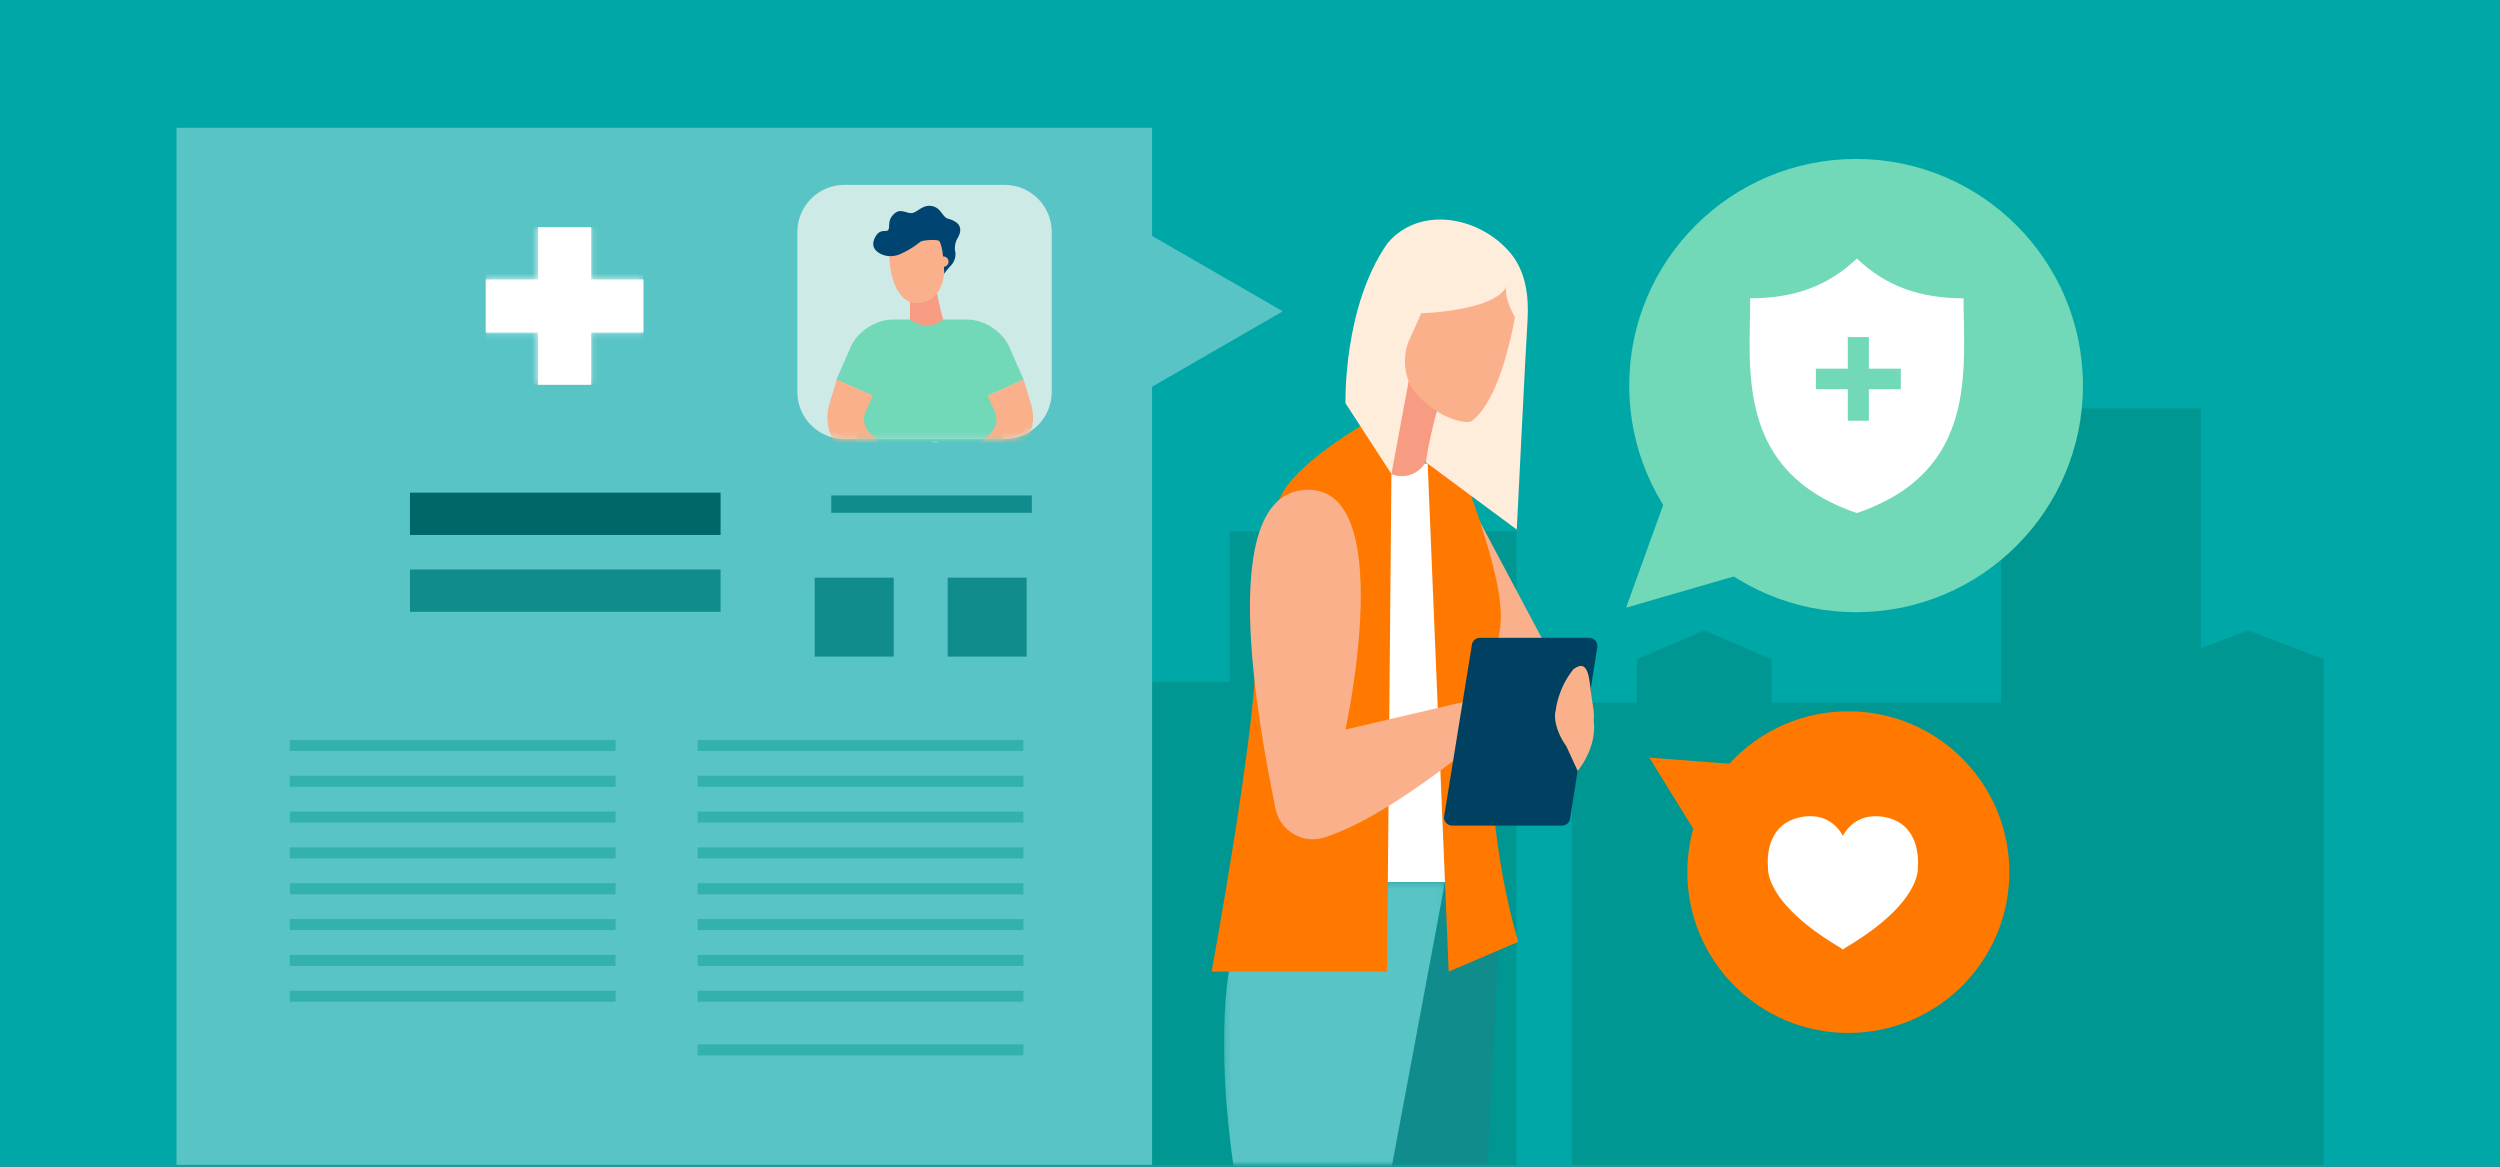 <svg xmlns="http://www.w3.org/2000/svg" xmlns:xlink="http://www.w3.org/1999/xlink" width="450" height="210" viewBox="0 0 450 210">
    <rect x="0" y="0" width="450" height="210" fill="#333333" stroke="none"/>
    <defs>
        <path id="a" d="M0 0h450v210H0z"/>
        <path id="c" d="M9.562.169v9.403H.15v9.543h9.41v9.402h9.551v-9.402h9.411V9.572h-9.41V.169z"/>
        <path id="e" d="M8.567.024C3.885.024.09 3.815.09 8.493v28.811c0 4.677 3.794 8.47 8.476 8.47H37.4c4.681 0 8.476-3.793 8.476-8.47V8.493c0-4.678-3.795-8.469-8.476-8.469H8.567z"/>
        <path id="g" d="M8.567.024C3.885.024.09 3.815.09 8.493v28.811c0 4.677 3.794 8.47 8.476 8.47H37.4c4.681 0 8.476-3.793 8.476-8.47V8.493c0-4.678-3.795-8.469-8.476-8.469H8.567z"/>
        <path id="i" d="M8.567.024C3.885.024.09 3.815.09 8.493v28.811c0 4.677 3.794 8.47 8.476 8.47H37.4c4.681 0 8.476-3.793 8.476-8.47V8.493c0-4.678-3.795-8.469-8.476-8.469H8.567z"/>
        <path id="k" d="M8.567.024C3.885.024.09 3.815.09 8.493v28.811c0 4.677 3.794 8.47 8.476 8.47H37.4c4.681 0 8.476-3.793 8.476-8.47V8.493c0-4.678-3.795-8.469-8.476-8.469H8.567z"/>
        <path id="m" d="M8.567.024C3.885.024.09 3.815.09 8.493v28.811c0 4.677 3.794 8.47 8.476 8.47H37.4c4.681 0 8.476-3.793 8.476-8.47V8.493c0-4.678-3.795-8.469-8.476-8.469"/>
        <path id="o" d="M8.567.024C3.885.024.09 3.815.09 8.493v28.811c0 4.677 3.794 8.47 8.476 8.47H37.4c4.681 0 8.476-3.793 8.476-8.47V8.493c0-4.678-3.795-8.469-8.476-8.469H8.567z"/>
        <path id="q" d="M8.567.024C3.885.024.09 3.815.09 8.493v28.811c0 4.677 3.794 8.47 8.476 8.47H37.4c4.681 0 8.476-3.793 8.476-8.47V8.493c0-4.678-3.795-8.469-8.476-8.469H8.567z"/>
        <path id="s" d="M8.567.024C3.885.024.09 3.815.09 8.493v28.811c0 4.677 3.794 8.47 8.476 8.47H37.4c4.681 0 8.476-3.793 8.476-8.47V8.493c0-4.678-3.795-8.469-8.476-8.469H8.567z"/>
        <path id="u" d="M8.567.024C3.885.024.09 3.815.09 8.493v28.811c0 4.677 3.794 8.47 8.476 8.47H37.4c4.681 0 8.476-3.793 8.476-8.47V8.493c0-4.678-3.795-8.469-8.476-8.469"/>
        <path id="w" d="M8.567.024C3.885.024.09 3.815.09 8.493v28.811c0 4.677 3.794 8.47 8.476 8.47H37.4c4.681 0 8.476-3.793 8.476-8.47V8.493c0-4.678-3.795-8.469-8.476-8.469H8.567z"/>
        <path id="y" d="M.192.247h32.834v50.899H.192z"/>
        <path id="A" d="M.147.247h39.785v50.899H.147z"/>
    </defs>
    <g fill="none" fill-rule="evenodd">
        <mask id="b" fill="#fff">
            <use xlink:href="#a"/>
        </mask>
        <use fill="#00A7A7" xlink:href="#a"/>
        <g mask="url(#b)">
            <path fill="#009792" d="M221.329 122.754V95.672h51.649v114.016h-65.601v-86.934h13.952zM396.137 116.725l8.505-3.248 13.591 5.19v91.021h-99.361v-83.237h41.34V73.49h35.925v43.235zm-101.503 92.963h-11.687v-83.237h35.924v83.237h-24.237zm24.238-83.237h-24.236v-7.784l12.118-5.19 12.118 5.19v7.784z"/>
            <path fill="#139296" d="M244.184 108.947h5.941v-2.741h-5.941zM244.184 113.97h5.941v-2.74h-5.941zM244.184 118.994h5.941v-2.74h-5.941zM239.61 110.316h.917v-4.11h-.916zM240.983 110.316h.914v-4.11h-.914zM239.61 115.34h.917v-4.11h-.916zM240.983 115.34h.914v-4.11h-.914zM239.61 120.365h.917v-4.11h-.916zM240.983 120.365h.914v-4.11h-.914zM252.41 110.316h.915v-4.11h-.915zM253.781 110.316h.915v-4.11h-.915zM252.41 115.34h.915v-4.11h-.915zM253.781 115.34h.915v-4.11h-.915zM252.41 120.365h.915v-4.11h-.915zM253.781 120.365h.915v-4.11h-.915zM257.437 108.947h3.202v-2.741h-3.202zM262.466 108.947h5.942v-2.741h-5.942zM257.437 114.427h3.202v-2.741h-3.202zM262.466 114.427h5.942v-2.741h-5.942zM257.437 119.908h3.202v-2.74h-3.202zM262.466 119.908h5.942v-2.74h-5.942zM234.013 108.947h3.199v-2.741h-3.199zM226.243 108.947h5.941v-2.741h-5.941zM234.013 114.427h3.199v-2.741h-3.199zM226.243 114.427h5.941v-2.741h-5.941zM234.013 119.908h3.199v-2.74h-3.199zM226.243 119.908h5.941v-2.74h-5.941z"/>
            <path fill="#58C4C5" d="M31.767 209.688h175.61V23H31.767z"/>
            <path fill="#71D8B8" d="M293.257 69.402c0 22.53 18.283 40.793 40.837 40.793 22.554 0 40.837-18.264 40.837-40.793 0-22.53-18.283-40.792-40.837-40.792-22.554 0-40.837 18.263-40.837 40.792"/>
            <path fill="#71D8B8" d="M338.309 96.167l-45.612 13.213 15.344-42.469z"/>
            <path fill="#FF7900" d="M303.717 156.98c0 15.988 12.975 28.95 28.98 28.95 16.007 0 28.982-12.962 28.982-28.95s-12.975-28.949-28.981-28.949-28.98 12.961-28.98 28.95"/>
            <path fill="#FF7900" d="M314.564 165.046l-17.673-28.673 31.975 2.453z"/>
            <path fill="#006769" d="M73.794 96.295h55.91v-7.62h-55.91z"/>
            <path fill="#118C8C" d="M73.794 110.126h55.91v-7.62h-55.91z"/>
            <path fill="#FFF" d="M115.811 50.304h-9.41v-9.403h-9.55v9.403h-9.412v9.543h9.411v9.403h9.55v-9.403h9.411z"/>
            <g transform="translate(87.288 40.733)">
                <mask id="d" fill="#fff">
                    <use xlink:href="#c"/>
                </mask>
                <path fill="#FFF" d="M.151 28.517h28.372V.17H.151z" mask="url(#d)"/>
            </g>
            <g>
                <path fill="#118C8C" d="M149.626 89.178h36.109v3.126h-36.109zM146.646 118.19h14.221v-14.21h-14.221zM170.58 118.19H184.8v-14.21H170.58z"/>
                <path fill="#CDEAE6" d="M180.835 79.026H152c-4.681 0-8.476-3.792-8.476-8.47v-28.81c0-4.678 3.795-8.47 8.476-8.47h28.835c4.68 0 8.475 3.792 8.475 8.47v28.81c0 4.678-3.794 8.47-8.475 8.47"/>
            </g>
            <g transform="translate(143.433 33.253)">
                <mask id="f" fill="#fff">
                    <use xlink:href="#e"/>
                </mask>
                <path fill="#71D8B8" d="M36.417 39.266l-2.075-1.302 6.477-2.886-2.681-6.1c-1.24-2.602-4.442-4.712-7.5-4.714H17.302c-3.058.002-6.26 2.112-7.5 4.713l-2.681 6.1 6.477 2.887-2.076 1.302-1.15 9.914 13.598-.213 13.597.213-1.15-9.914z" mask="url(#f)"/>
                <mask id="h" fill="#fff">
                    <use xlink:href="#g"/>
                </mask>
                <path fill="#FAB08A" d="M40.82 35.077l1.335 4.414c.976 3.22-.065 6.677-2.696 8.957l-6.067 4.734-1.95-5.298 3.355-3.128c1.102-1.027 1.43-2.57.832-3.91l-1.288-2.882 6.478-2.887z" mask="url(#h)"/>
                <mask id="j" fill="#fff">
                    <use xlink:href="#i"/>
                </mask>
                <path fill="#FAB08A" d="M14.331 63.492l-5.403.734-1.04-1.142.528-2.07 5.192-.748z" mask="url(#j)"/>
                <mask id="l" fill="#fff">
                    <use xlink:href="#k"/>
                </mask>
                <path fill="#FFF" d="M8.928 64.226l-6.8.837s-6.695.868-5.73-2.817c.932-3.56 6.94-1.98 6.94-1.98l5.59.675c-.672.913-.703 2.222-.077 3.168l.077.117z" mask="url(#l)"/>
                <mask id="n" fill="#fff">
                    <use xlink:href="#m"/>
                </mask>
                <path fill="#FFF" d="M-3.603 62.246c.377-1.433 1.574-2.032 2.872-2.238v5.077c-1.684-.189-3.392-.851-2.872-2.839" mask="url(#n)"/>
                <mask id="p" fill="#fff">
                    <use xlink:href="#o"/>
                </mask>
                <path fill="#FAB08A" d="M7.188 35.077l-1.336 4.414c-.976 3.22.066 6.677 2.696 8.957l6.067 4.734 1.951-5.298-3.356-3.128c-1.102-1.027-1.43-2.57-.831-3.91l1.287-2.882-6.478-2.887z" mask="url(#p)"/>
                <mask id="r" fill="#fff">
                    <use xlink:href="#q"/>
                </mask>
                <path fill="#FAB08A" d="M34.19 63.897l5.495.329 1.04-1.142-.529-2.07-5.193-.748z" mask="url(#r)"/>
                <g>
                    <mask id="t" fill="#fff">
                        <use xlink:href="#s"/>
                    </mask>
                    <path fill="#FFF" d="M39.685 64.226l6.8.837s6.695.868 5.73-2.817c-.932-3.56-6.942-1.98-6.942-1.98l-5.588.675c.67.913.702 2.222.076 3.168l-.076.117z" mask="url(#t)"/>
                </g>
                <g>
                    <mask id="v" fill="#fff">
                        <use xlink:href="#u"/>
                    </mask>
                    <path fill="#FFF" d="M52.214 62.246c-.375-1.433-1.573-2.032-2.87-2.238v5.077c1.683-.189 3.39-.851 2.87-2.839" mask="url(#v)"/>
                </g>
                <mask id="x" fill="#fff">
                    <use xlink:href="#w"/>
                </mask>
                <path fill="#C0ABC3" d="M13.693 55.5h22.415v-1.118H13.693z" mask="url(#x)"/>
                <path fill="#FFF" d="M24.003 47.005a.896.896 0 1 0 1.793-.001.896.896 0 0 0-1.793.001" mask="url(#x)"/>
                <path fill="#1C2C57" d="M52.154 51.364c4.479 7.97-40.624 12.862-40.624 12.862l-.765-3.55s35.867-19.14 41.39-9.312" mask="url(#x)"/>
                <path fill="#004472" d="M-3.542 51.364C-7.346 59.677 37.457 64.66 37.457 64.66l.333-3.993S.956 41.536-3.542 51.364" mask="url(#x)"/>
                <path fill="#F79C82" d="M26.332 24.236c-.415-1.257-1.168-4.983-1.168-4.983l-4.8.937v4.067s1.593 1.129 2.933 1.14c1.464.012 3.087-1.02 3.035-1.16" mask="url(#x)"/>
                <path fill="#FAB08A" d="M26.336 12.652l-.905-5.327-9.222 1.09.559 6.138s.712 7.595 5.621 6.691c5.31-.976 4.182-8.66 3.947-8.592" mask="url(#x)"/>
                <path fill="#004472" d="M28.489 11.923c-.123-.646.049-1.655.392-2.216 1.593-2.604-.817-3.361-1.659-3.587-.93-.248-1.225-1.694-2.474-2.156-1.906-.705-2.98 1-4.015 1.132-1.034.132-2.056-.972-3.256.17-1.2 1.14-.686 2.204-.99 2.82-.305.615-1.557-.416-2.466 1.51-.692 1.465.072 2.324 1.008 2.817 1.091.574 2.395.574 3.526.086a15.96 15.96 0 0 0 3.7-2.246c.358-.292 3.173-.486 3.407-.086.793 1.353.858 5.857.858 5.857l.099-.139c.35-.489.74-.946 1.148-1.388a2.882 2.882 0 0 0 .722-2.574" mask="url(#x)"/>
                <path fill="#FAB08A" d="M27.303 13.845a.932.932 0 1 1-1.864-.001.932.932 0 0 1 1.864 0" mask="url(#x)"/>
            </g>
            <g>
                <path fill="#FFF" d="M353.44 53.69c0 12.826 2.7 31.2-19.203 38.66-21.902-7.461-19.201-25.834-19.201-38.66 7.954 0 14.048-2.234 19.201-7.158 5.153 4.924 11.248 7.158 19.203 7.158zm-11.295 12.668h-5.75v-5.682h-3.792v5.682h-5.75v3.696h5.75v5.682h3.792v-5.682h5.75v-3.696z"/>
                <path fill="#33B1AD" d="M52.165 135.171H110.8v-1.988H52.165zM52.165 141.621H110.8v-1.99H52.165zM52.165 148.07H110.8v-1.988H52.165zM52.165 154.52H110.8v-1.989H52.165zM52.165 160.97H110.8v-1.99H52.165zM52.165 167.42H110.8v-1.99H52.165zM52.165 173.869H110.8v-1.989H52.165zM52.165 180.318H110.8v-1.988H52.165zM125.578 189.978h58.635v-1.988h-58.635zM125.578 135.171h58.635v-1.988h-58.635zM125.578 141.621h58.635v-1.99h-58.635zM125.578 148.07h58.635v-1.988h-58.635zM125.578 154.52h58.635v-1.989h-58.635zM125.578 160.97h58.635v-1.99h-58.635zM125.578 167.42h58.635v-1.99h-58.635zM125.578 173.869h58.635v-1.989h-58.635zM125.578 180.318h58.635v-1.988h-58.635z"/>
                <path fill="#58C4C5" d="M230.907 56.037L197.95 37.025v38.023z"/>
            </g>
            <g>
                <path fill="#FAB08A" d="M266.428 93.987l12.631 23.772-13.918-.67-.977-23.868z"/>
                <path fill="#FFF" d="M246.592 83.452l11.668-.015 4.836 75.353h-20.91z"/>
                <g transform="translate(237.32 158.543)">
                    <mask id="z" fill="#fff">
                        <use xlink:href="#y"/>
                    </mask>
                    <path fill="#118C8C" d="M.323.247s-1.96 11.264 9.312 66.622C.51 95.718 15.122 143.99 15.122 143.99h10.653L33.026.247H.323z" mask="url(#z)"/>
                </g>
                <path fill="#FF7900" d="M256.979 83.452l3.784 91.43 12.54-5.365s-5.65-17.163-5.114-41.006c-1.917-17.242 7.873-8.16-4.122-41.357-4.467-3.717-7.088-3.702-7.088-3.702"/>
                <path fill="#F79C82" d="M258.616 74.01l-1.469 7.708c-.646 3.392-4.502 5.073-7.43 3.24l-5.147-3.223 9.189-20.753 4.857 13.027z"/>
                <g transform="translate(220.165 158.543)">
                    <mask id="B" fill="#fff">
                        <use xlink:href="#A"/>
                    </mask>
                    <path fill="#58C4C5" d="M7.228.247S-6.728 11.511 4.545 66.87C-4.581 95.718 3.47 143.99 3.47 143.99h9.562L39.933.247H7.227z" mask="url(#B)"/>
                </g>
                <path fill="#FF7900" d="M246.592 75.706s-11.78 6.615-15.44 12.521c-3.49 5.628-4.698 18.442-5.033 29.847-.461 15.661-8.03 56.808-8.03 56.808h31.578l.788-89.572-3.863-9.604z"/>
                <path fill="#FFEDDC" d="M269.84 50.887c-7.142-1.809-14.012 5.507-14.012 5.507l-5.373 28.916-8.263-12.726s-.472-17.29 7.516-28.74c5.72-6.934 16.698-4.943 22.249 1.8 2.699 3.28 3.262 7.808 3.001 11.974-.352 5.595-1.938 37.705-1.938 37.705l-16.362-12.11s.392-3.266 1.959-9.204c2.694-10.218 16.02-21.907 11.223-23.122"/>
                <path fill="#FAB08A" d="M261.353 75.365c1.328.49 2.63.763 3.494.453 6.212-4.498 8.456-22.467 8.456-22.467l-4.92-5.223-9.797 2.152-4.827 10.702a9.844 9.844 0 0 0 .401 8.885c1.83 2.476 4.303 4.435 7.193 5.498"/>
                <path fill="#FFEDDC" d="M271.476 50.514c-.509 5.435-15.648 5.88-15.648 5.88l-.789-7.358 8.827-4.854 6.985 4.2s.705 1.224.625 2.132"/>
                <path fill="#FFEDDC" d="M271.147 51.569c-.503 2.022 1.547 5.547 1.547 5.547l1.205-2.174-.033-1.883-1.19-1.468s-1.026-2.046-1.53-.022"/>
                <path fill="#FAB08A" d="M234.372 88.227c-15.28 1.782-8.063 41.168-4.78 57.34.808 3.98 4.881 6.409 8.757 5.188 13.295-4.19 32.718-21.589 32.718-21.589l-3.078-3.872-25.803 6.018s9.9-45.151-7.814-43.085"/>
                <path fill="#004060" d="M264.941 116.045l-4.99 30.859a1.47 1.47 0 0 0 1.453 1.704h19.754a1.47 1.47 0 0 0 1.453-1.24l4.901-30.858a1.47 1.47 0 0 0-1.453-1.7h-19.666a1.47 1.47 0 0 0-1.452 1.235"/>
                <path fill="#FAB08A" d="M286.865 129.708c.122-1.085.019-1.764-.343-4.009-.471-2.92-.348-7.491-3.33-5.213-2.82 3.534-3.148 7.292-3.148 7.292-.574 2.073.697 4.955 1.883 6.518l2.052 4.465s3.54-4.117 2.886-9.053"/>
            </g>
            <path fill="#FFF" d="M324.098 147.096c4.868-.986 7.026 2.23 7.623 3.354.597-1.125 2.75-4.315 7.624-3.354 6.798 1.343 5.855 9.026 5.855 9.026s.821 6.087-12.381 14.08c-.358.216-.686.426-1.005.629v.107c-.004.001-.005.004-.01.004l-.083-.053-.008.004a7.086 7.086 0 0 1-.085.009v-.071c-.318-.203-.646-.413-1.003-.63-13.204-7.992-12.382-14.08-12.382-14.08s-.997-7.635 5.855-9.025"/>
        </g>
    </g>
</svg>
